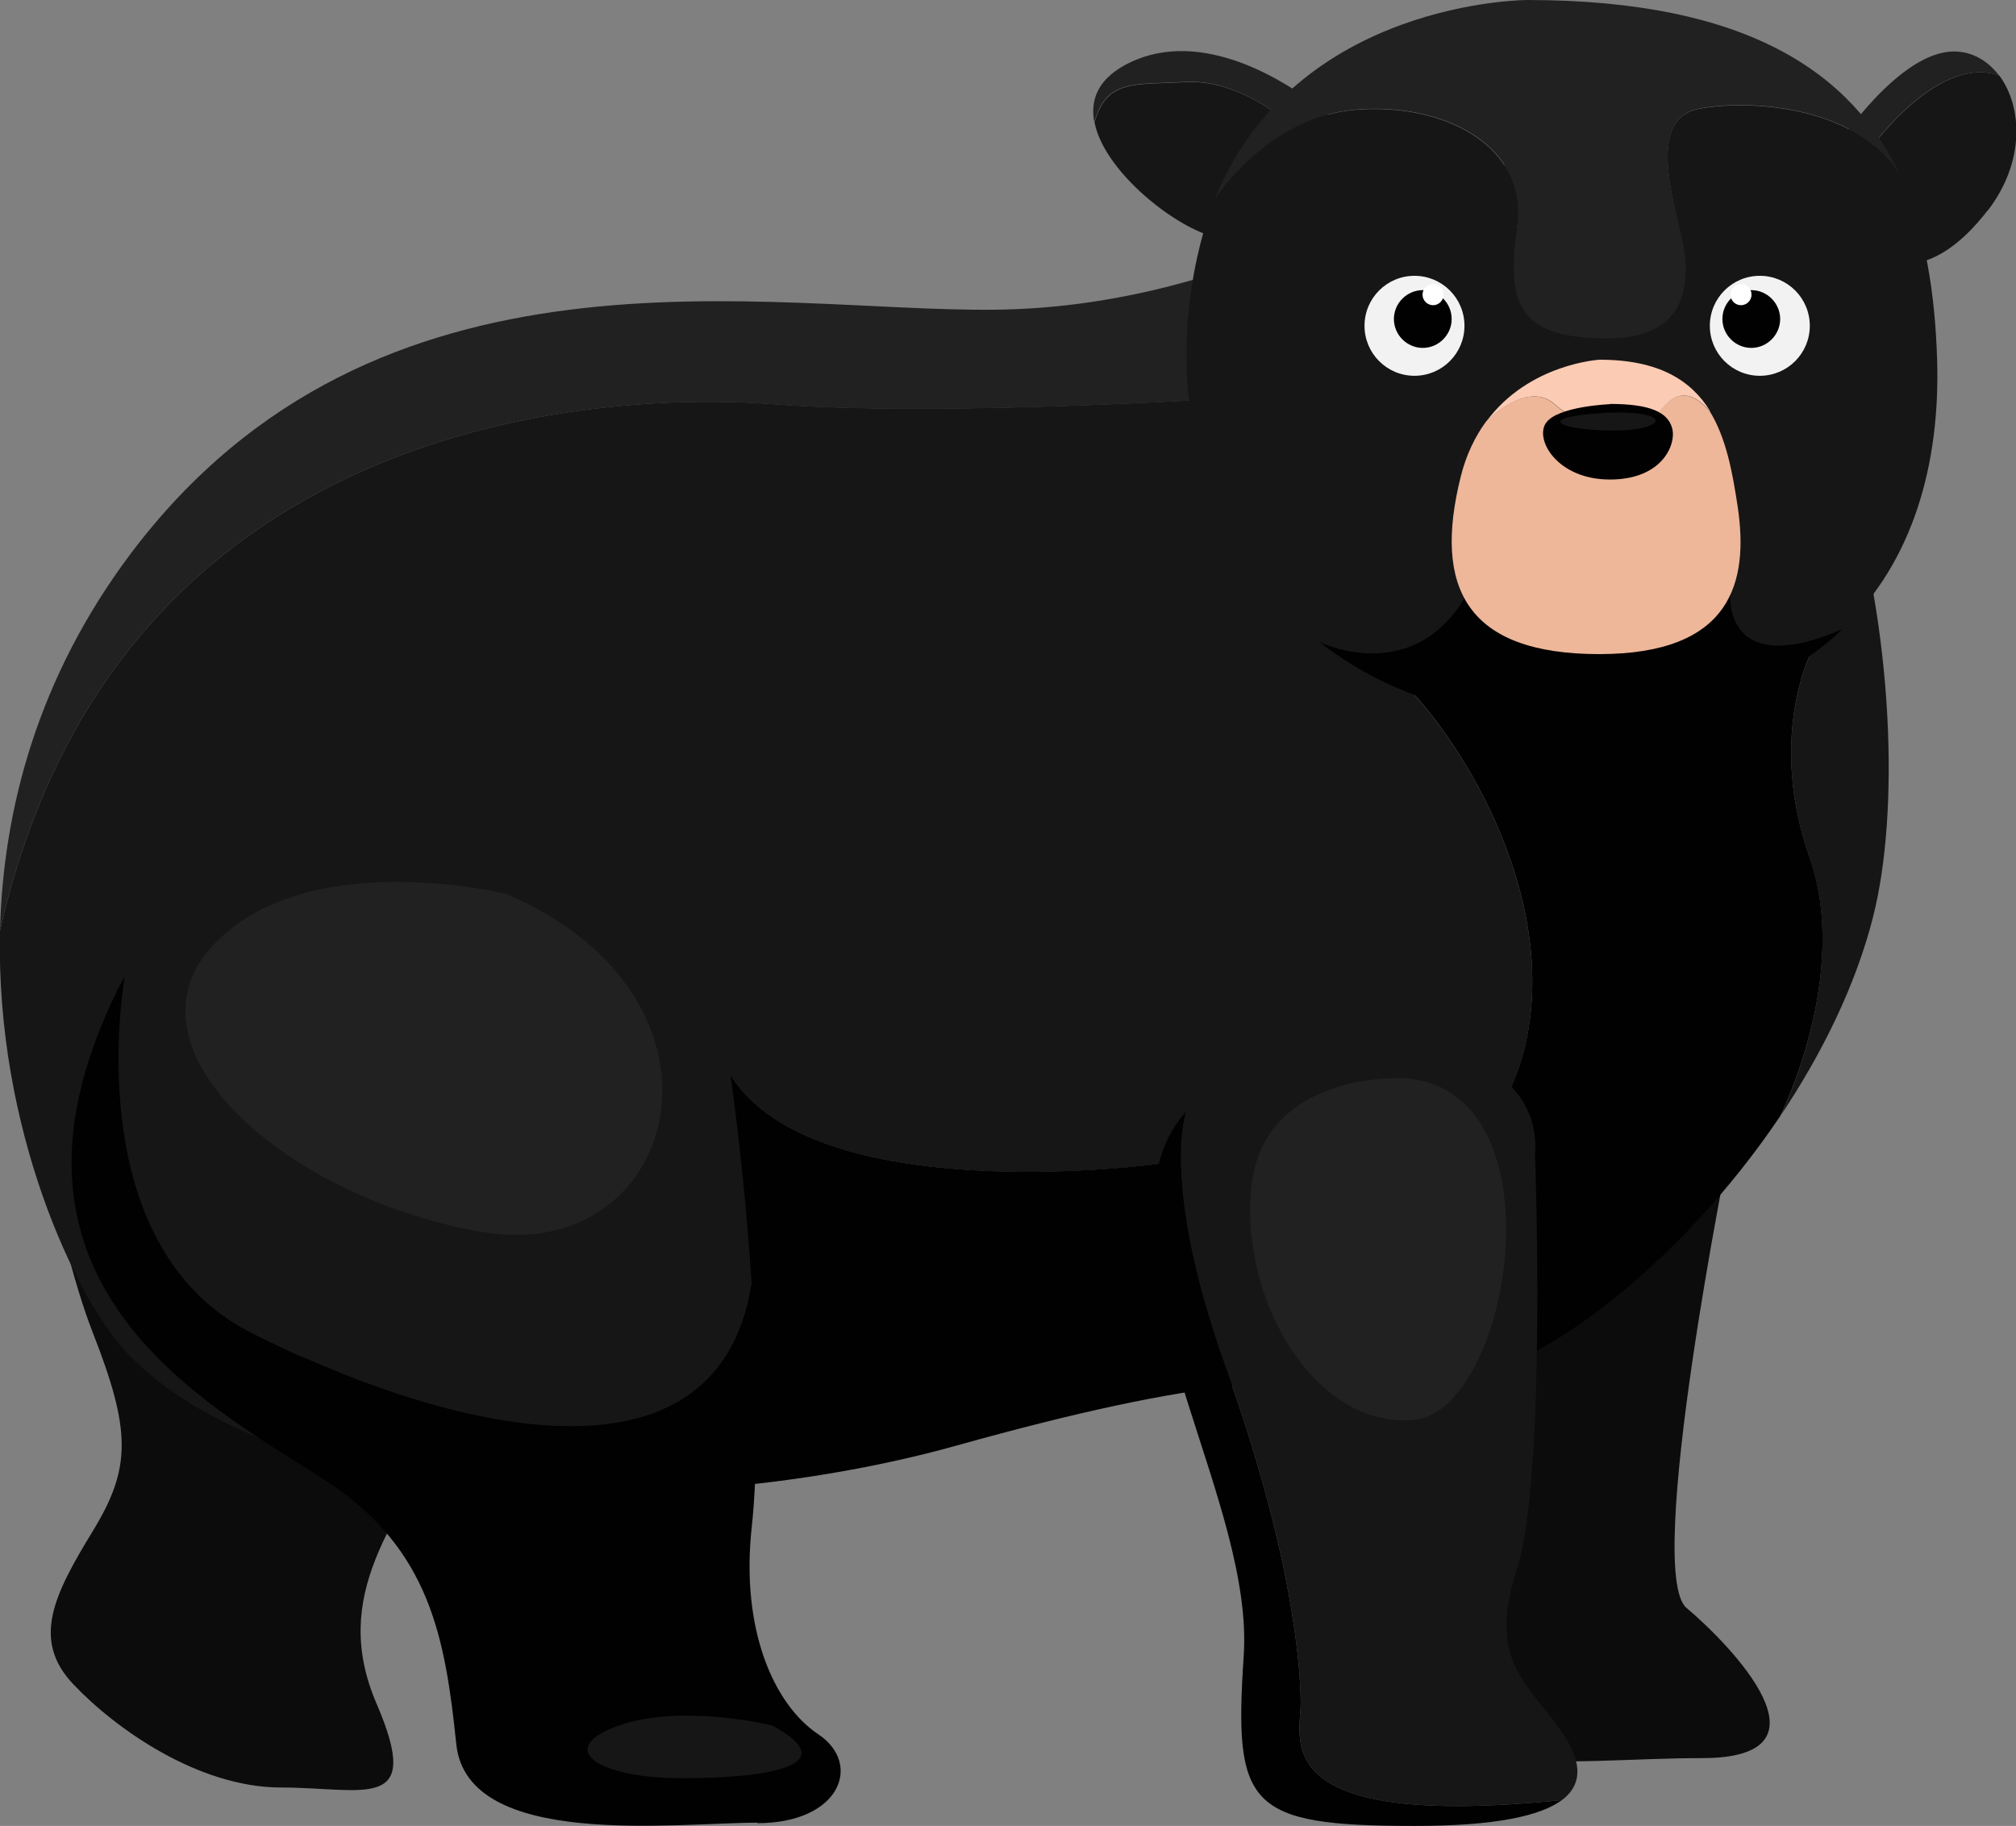 <?xml version="1.0" encoding="UTF-8"?>
<svg id="Layer_2" data-name="Layer 2" xmlns="http://www.w3.org/2000/svg" viewBox="0 0 80.27 72.69">
  <rect x="0" y="0" width="80.27" height="72.69" fill="#808080" stroke="none"/>
  <defs>
    <style>
      .cls-1 {
        fill: #010101;
      }

      .cls-1, .cls-2, .cls-3, .cls-4, .cls-5, .cls-6, .cls-7, .cls-8 {
        stroke-width: 0px;
      }

      .cls-2 {
        fill: #161616;
      }

      .cls-3 {
        fill: #fff;
      }

      .cls-4 {
        fill: #eeb799;
      }

      .cls-5 {
        fill: #0c0c0c;
      }

      .cls-6 {
        fill: #fccbb4;
      }

      .cls-7 {
        fill: #212121;
      }

      .cls-8 {
        fill: #f2f2f2;
      }
    </style>
  </defs>
  <g id="_100" data-name="100">
    <g>
      <path class="cls-5" d="m68.86,45.69s-3.41,16.87-1.71,18.32c1.71,1.44,6.16,5.98.62,5.98s-11.15,1.16-11.61-3.46c-.46-4.62-.52-16.46,0-19.42.52-2.96,13.71-6.96,12.7-1.41Z"/>
      <path class="cls-5" d="m.98,41.42s1.17,7.68,2.71,11.62c1.54,3.93,1.54,5.4,0,7.92-1.54,2.52-2.44,4.32-.78,6.08,1.66,1.76,4.97,4.12,8.28,4.12s5.68,1.02,3.81-3.32c-1.87-4.34.7-7.24,3.17-11.55,2.47-4.31,8.38-13.06.92-14.87-7.46-1.82-15.31-12.19-18.12,0Z"/>
      <path class="cls-2" d="m74.58,36.5c-.7,2.75-2.04,5.46-3.69,7.92.07-.13,2.78-5.65,1.16-10.28-1.65-4.69,0-8.01,0-8.01,0,0-14.08-9.35-15.73,1.54,0,0,2.99,3.12,4.23,7.92,1.24,4.79-.1,9.1-3.07,10.75-2.97,1.65-11.33,0-11.33,0,0,0-13.72,1.88-17.08-3.56-3.36-5.45-23.55.75-19.08,8.36,2.38,4.06,5.37,6.19,7.8,7.94-5.31-.68-10-2.33-12.77-5.26C3.04,51.7-.18,44.97,0,37.05c0,0,0,0,0,0C4.59,16.69,23.73,15.54,30.84,16.09c7.12.55,19.86-.35,19.86-.35,7.79-4.1,10.9-7.09,10.77-9.18,12.27.72,15.21,21.73,13.11,29.93Z"/>
      <path class="cls-1" d="m70.89,44.42h0c-4,5.95-9.86,10.42-13.09,10.42-6.56,0-9.73-.08-19.76,2.72-5.96,1.66-13.59,2.36-20.25,1.51-2.43-1.76-5.42-3.89-7.8-7.94-4.47-7.61,15.72-13.81,19.08-8.36,3.36,5.45,17.08,3.56,17.08,3.56,0,0,8.37,1.65,11.33,0,2.97-1.66,4.31-5.96,3.07-10.75-1.24-4.79-4.23-7.92-4.23-7.92,1.64-10.89,15.73-1.54,15.73-1.54,0,0-1.65,3.33,0,8.01,1.64,4.66-1.13,10.22-1.16,10.28Z"/>
      <path class="cls-7" d="m50.71,15.75s-12.74.9-19.86.35C23.73,15.54,4.59,16.69,0,37.05c0,0,0,0,0,0,.12-4.83,1.51-10.1,5.22-15.03,9.81-13.01,25.32-9.6,34.35-9.69,9.03-.08,15.85-4.67,15.85-4.67,2.23-.88,4.24-1.21,6.04-1.11.13,2.09-2.98,5.08-10.77,9.18Z"/>
      <path class="cls-1" d="m30.17,72.56c-3.31,0-11.55,1.07-12-3.11-.44-4.18-1.01-7.79-5.22-10.52-4.2-2.73-12.8-7.09-9.27-17.15.39-1.1.82-2.07,1.29-2.92-.02.13-1.91,10.65,5,14.18,6.95,3.55,18.51,7.02,19.93-1.91.25,3.79.29,7.33.03,9.68-.44,4.06.88,7.05,2.65,8.23,1.77,1.18.88,3.54-2.43,3.54Z"/>
      <path class="cls-2" d="m62.19,71.66c-11.78,1.2-10.4-2.41-10.4-3.85s-.33-5.96-2.98-13.35c-2.65-7.39-1.58-10.22-1.58-10.22,3.65-4.2,14.28-3.75,13.89,1.68,0,0,.47,12.94-.73,16.59-1.2,3.65.49,4.52,1.83,6.49.69,1.02.88,1.98-.03,2.66Z"/>
      <path class="cls-2" d="m29.92,51.12c-1.42,8.93-12.98,5.47-19.93,1.91-6.91-3.53-5.03-14.05-5-14.18,3.81-6.85,10.05-5.67,14.38-4.81,0,0,8.83,2.4,9.71,8.71.37,2.67.67,5.58.85,8.36Z"/>
      <path class="cls-2" d="m30.74,68.69s-3.55-.88-6.09,0c-2.54.88-.99,2.1,2.54,2.1s6.43-.55,3.55-2.1Z"/>
      <path class="cls-7" d="m20.13,35.58s-8-1.96-11.7,2.11c-3.7,4.08,2.98,10.04,10.81,11.36,7.83,1.32,10.7-9.3.88-13.48Z"/>
      <path class="cls-1" d="m62.19,71.66c-.85.63-2.64,1.03-5.85,1.03-6.67,0-7.22-.77-6.82-6.77.4-5.99-5.21-14.08-3.26-20,.21-.63.54-1.19.97-1.68,0,0-1.07,2.83,1.58,10.22,2.65,7.39,2.98,11.92,2.98,13.35s-1.39,5.05,10.4,3.85Z"/>
      <path class="cls-7" d="m55.8,42.92s-5.54-.26-5.98,4.37c-.44,4.63,2.65,9.63,6.51,9.23,3.86-.4,5.96-13.34-.53-13.6Z"/>
      <path class="cls-2" d="m48.79,9.49c-1.43,0-4.79-2.47-5.21-4.62.49-1.71,1.55-1.49,3.67-1.6,2.12-.11,4.01,1.6,4.01,1.6,0,0,.46-.3,1-.79.38.28.6.48.6.48,1.49,1.08-2.07,4.94-4.06,4.94Z"/>
      <path class="cls-2" d="m79.13,8.39c-2.24,2.9-3.97,1.99-3.97,1.99,0,0-2.05-2.37-2.16-3.87.3.05.7-.01,1.21-.23,0,0,2.79-4.16,5.39-3.28.92,1.23,1.05,3.43-.46,5.39Z"/>
      <path class="cls-7" d="m52.25,4.07c-.54.5-1,.79-1,.79,0,0-1.89-1.71-4.01-1.6-2.12.11-3.18-.11-3.67,1.6-.16-.85.12-1.64,1.15-2.23,2.85-1.61,6.18.44,7.52,1.43Z"/>
      <path class="cls-7" d="m79.59,3c-2.61-.88-5.39,3.28-5.39,3.28-.51.22-.91.28-1.21.23-.02-.29.03-.54.18-.74,0,0,2.43-3.72,4.63-3.72.72,0,1.34.36,1.79.95Z"/>
      <path class="cls-1" d="m73.38,25.03c-2.35,2.25-5.91,3.66-11.03,3.66-4.02,0-7.33-1.18-9.82-3.14,0,0,3.63,1.79,5.78-1.73,2.15-3.52,10.59-.14,10.59-.14,0,0-.3,3.43,4.48,1.35,0,0,0,0,0,0Z"/>
      <path class="cls-2" d="m73.38,25.03s0,0,0,0c-4.78,2.08-4.48-1.35-4.48-1.35,0,0-8.45-3.38-10.59.14-2.15,3.52-5.78,1.73-5.78,1.73-4.49-3.53-6.3-9.59-4.74-15.83.16-.63.35-1.23.57-1.78h0s2.05-3.23,5.53-3.56c3.48-.33,7.01,1.38,6.51,4.69-.5,3.31.29,4.41,3.62,4.41s3.27-2.45,2.94-3.98c-.33-1.53-1.38-4.76.66-5.16,1.97-.39,6.39-.15,8.04,2.68,1.02,2.19,1.39,4.72,1.47,7.33.12,4.09-.94,7.99-3.76,10.68Z"/>
      <path class="cls-4" d="m63.68,26.04c-5.3,0-6.62-2.65-5.52-7.06.22-.89.58-1.61,1.01-2.2h0s1.62-1.67,2.72-.69c1.1.98,3.25,1.4,3.74.88.48-.52,1.12-2.08,2.44-.61h0c.66,1.07.91,2.43,1.12,3.82.44,2.97-.22,5.86-5.52,5.86Z"/>
      <path class="cls-8" d="m58.31,12.97c0,1.1-.89,1.99-1.99,1.99s-1.99-.89-1.99-1.99.89-1.99,1.99-1.99,1.99.89,1.99,1.99Z"/>
      <path class="cls-1" d="m57.8,12.7c0-.64-.52-1.15-1.15-1.15s-1.15.52-1.15,1.15.52,1.15,1.15,1.15,1.15-.52,1.15-1.15Z"/>
      <path class="cls-3" d="m57.48,11.73c0-.23-.19-.42-.42-.42s-.42.19-.42.42.19.42.42.42.42-.19.42-.42Z"/>
      <path class="cls-8" d="m68.08,12.97c0,1.1.89,1.99,1.99,1.99s1.99-.89,1.99-1.99-.89-1.99-1.99-1.99-1.99.89-1.99,1.99Z"/>
      <path class="cls-1" d="m68.58,12.7c0-.64.52-1.15,1.15-1.15s1.15.52,1.15,1.15-.52,1.15-1.15,1.15-1.15-.52-1.15-1.15Z"/>
      <path class="cls-3" d="m68.9,11.73c0-.23.19-.42.42-.42s.42.19.42.42-.19.42-.42.42-.42-.19-.42-.42Z"/>
      <path class="cls-6" d="m68.08,16.36c-1.32-1.47-1.96.09-2.44.61-.48.52-2.64.1-3.74-.88-1.1-.98-2.72.69-2.72.69,1.7-2.31,4.51-2.46,4.51-2.46,2.36,0,3.64.82,4.4,2.04Z"/>
      <path class="cls-7" d="m75.67,7.01c-1.66-2.83-6.08-3.07-8.04-2.68-2.04.4-.99,3.63-.66,5.16.33,1.53.39,3.98-2.94,3.98s-4.12-1.1-3.62-4.41c.5-3.31-3.03-5.02-6.51-4.69-3.48.33-5.53,3.56-5.53,3.56C51.56,0,60.81,0,60.81,0c8.77,0,12.95,2.91,14.86,7.01Z"/>
      <path class="cls-1" d="m64.1,16.09s-2.07.08-2.54.74c-.47.66.44,2.26,2.54,2.26s2.65-1.41,2.48-2.04-.85-.97-2.48-.97Z"/>
      <path class="cls-2" d="m64.33,16.42s-1.36.03-1.99.22c-.63.19.17.5,1.99.5s2.4-.72,0-.72Z"/>
    </g>
  </g>
</svg>